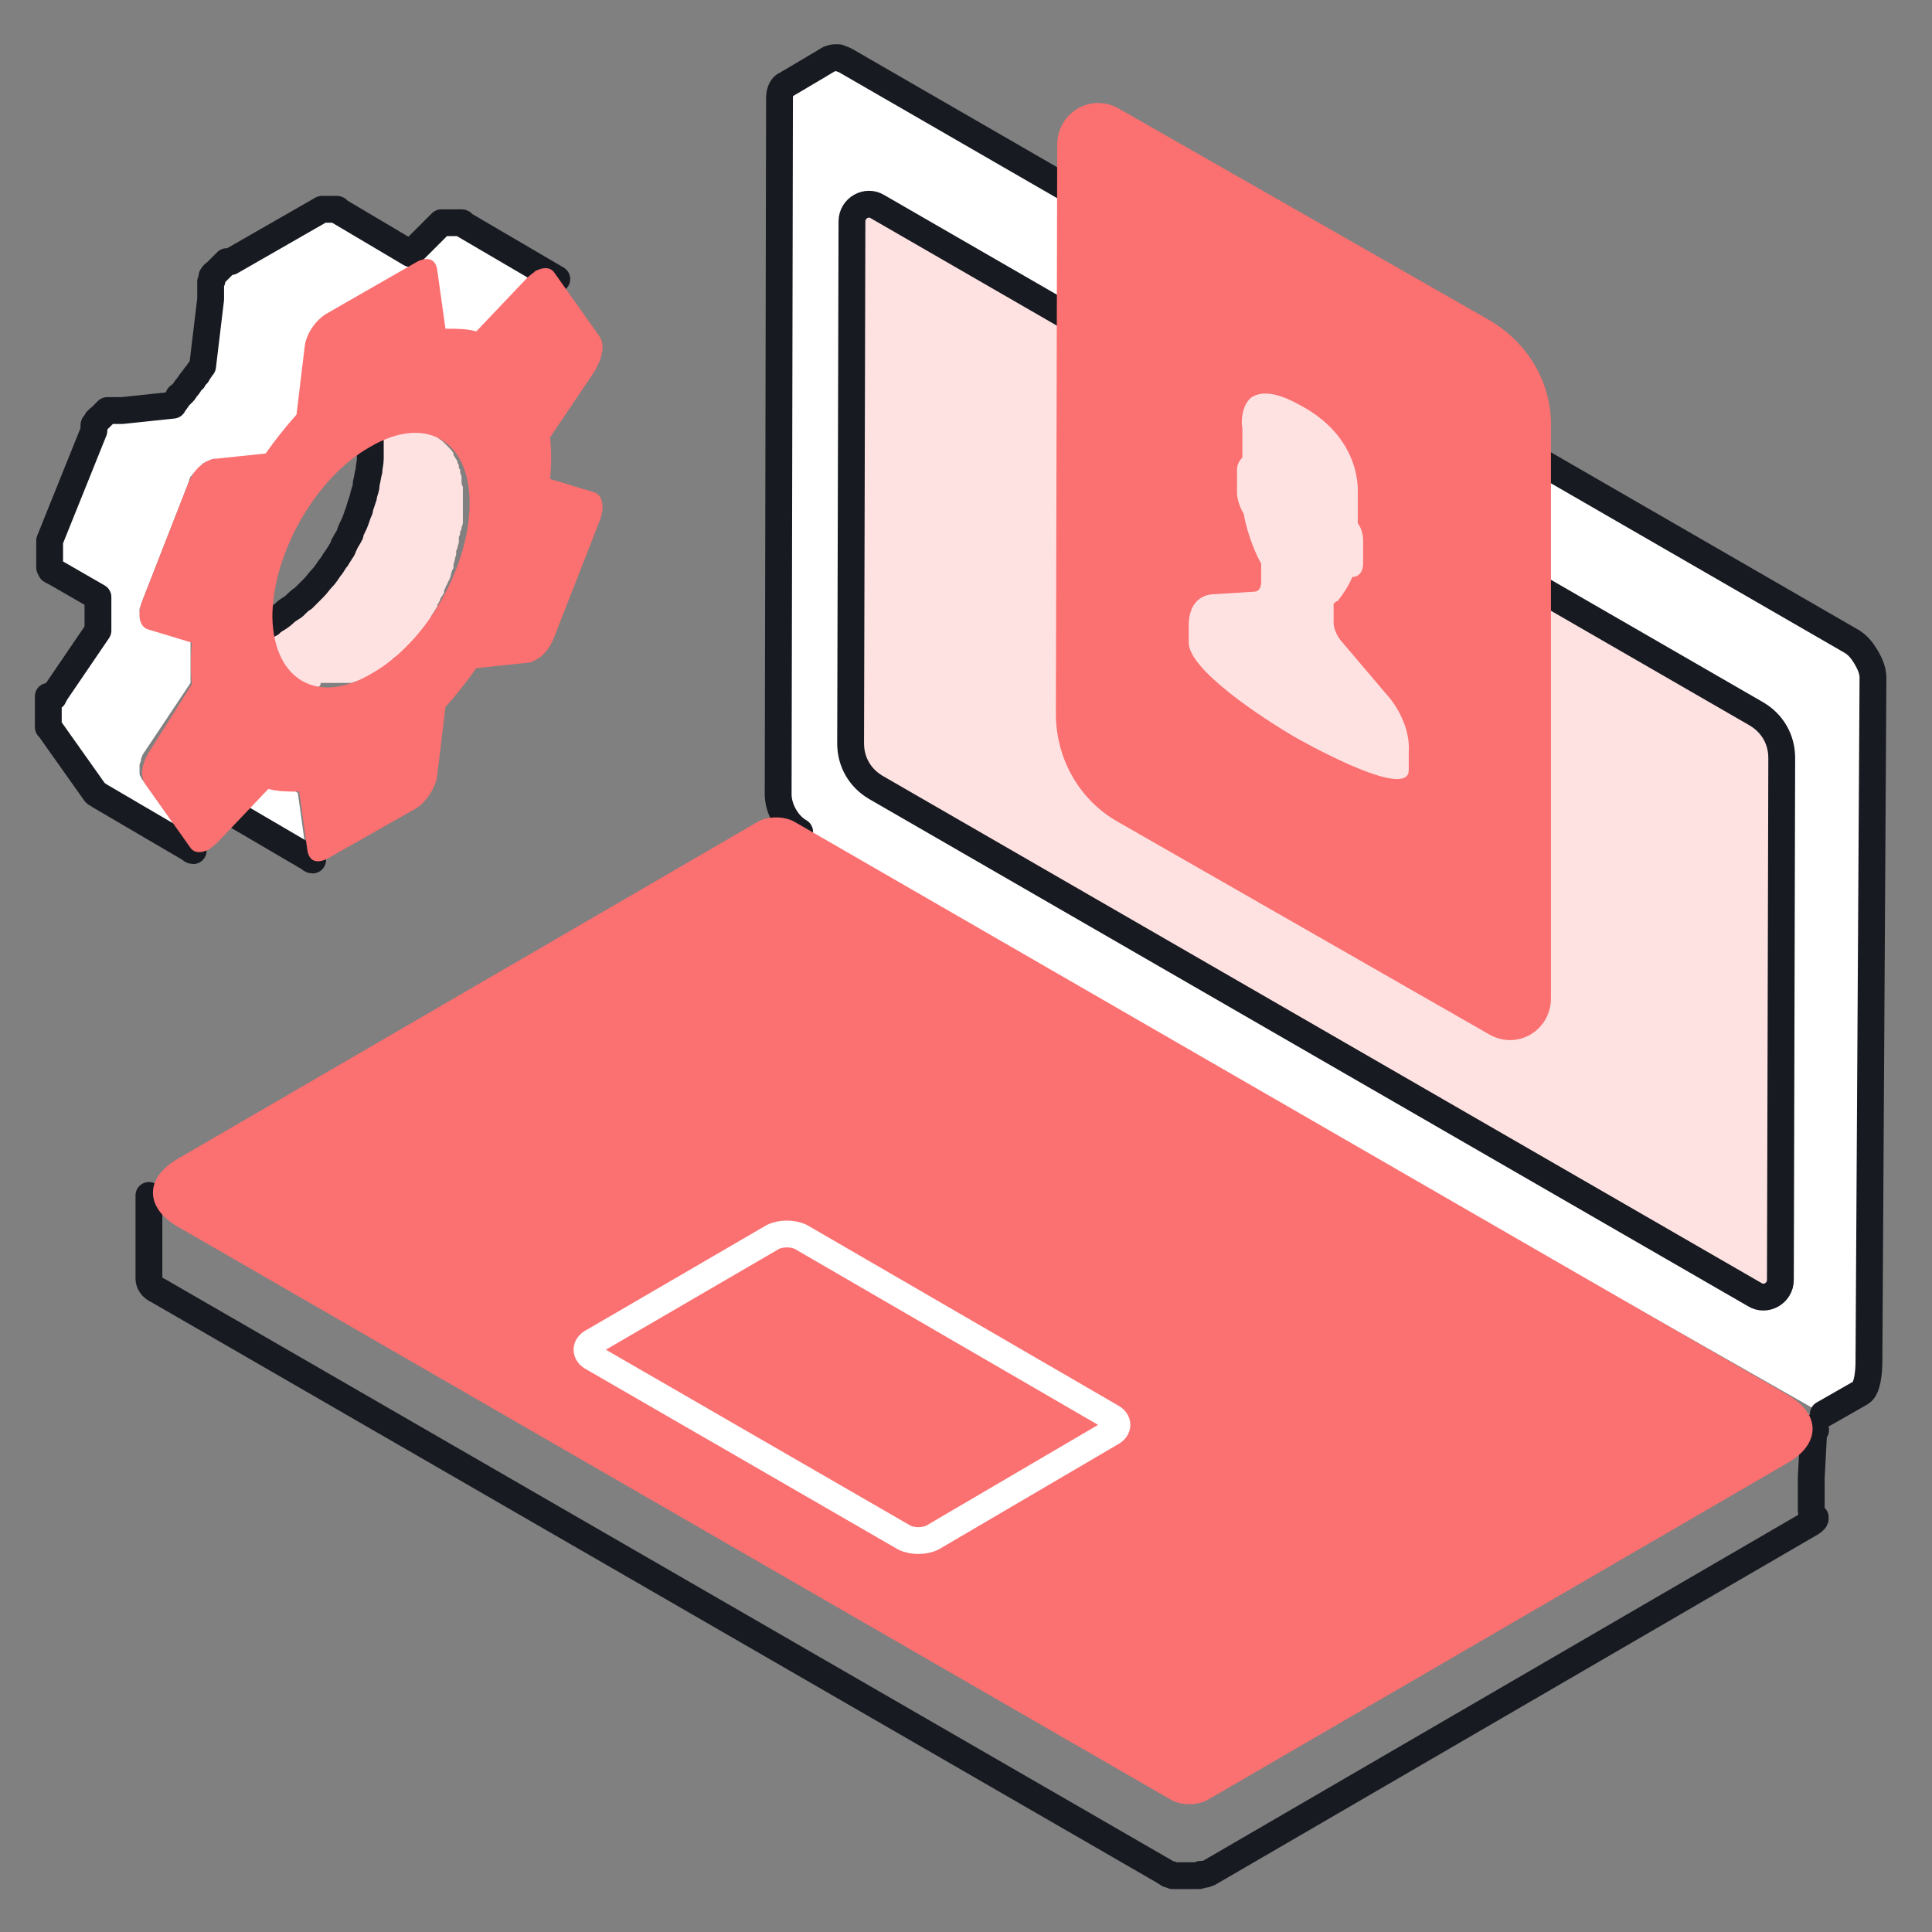 <svg width="144" height="144" viewBox="0 0 144 144" fill="none" xmlns="http://www.w3.org/2000/svg">
<rect x="0" y="0" width="144" height="144" fill="#808080" stroke="none"/>
<path d="M11.1 89.1V95.3C11.1 95.6 11.3 96 11.8 96.2L86.8 139.5C86.9 139.6 87 139.6 87.1 139.7C87.1 139.7 87.1 139.7 87.2 139.7C87.3 139.7 87.3 139.7 87.4 139.8H87.5C87.5 139.8 87.5 139.8 87.6 139.8C87.6 139.8 87.6 139.8 87.7 139.8C87.8 139.8 87.8 139.8 87.9 139.8H88C88 139.8 88 139.8 88.1 139.8H88.2C88.3 139.8 89 139.8 89 139.8C89.1 139.8 89.1 139.8 89.2 139.8H89.3C89.4 139.8 89.5 139.8 89.5 139.7H89.6H89.7H89.8C89.9 139.7 90 139.6 90.1 139.6L135 113.5C135.1 113.4 135.2 113.4 135.2 113.3C135.3 113.3 135.3 113.2 135.3 113.1C135.3 113.1 135.1 113.1 135.1 113C135.1 113 135 112.7 135 112.6V110.1L135.2 106.4C135.2 106.5 135.4 106.6 135.3 106.6C135.3 106.7 135.2 106.7 135.2 106.8C135.1 106.9 135.1 106.9 135 107" stroke="#171A21" stroke-width="2" stroke-miterlimit="10" stroke-linecap="round" stroke-linejoin="round"/>
<path d="M59.6 62C58.7 61.5 58 60.3 58 59.2L58.1 7.3C58.1 6.8 58.3 6.4 58.6 6.3C59.8 5.6 61.8 4.4 61.8 4.4C61.9 4.4 62 4.3 62.2 4.3C62.3 4.3 62.4 4.3 62.5 4.3C62.7 4.4 62.8 4.4 63 4.5L138 47.8C138.5 48.1 138.8 48.5 139.1 49C139.2 49.2 139.6 49.8 139.6 50.5C139.6 51.2 139.3 100.7 139.3 101.5C139.3 102.2 139.2 103.5 138.7 103.8L135.9 105.4" fill="white"/>
<path d="M59.6 62C58.7 61.5 58 60.3 58 59.2L58.1 7.3C58.1 6.8 58.3 6.4 58.6 6.3C59.8 5.6 61.8 4.4 61.8 4.4C61.9 4.4 62 4.3 62.2 4.3C62.3 4.3 62.4 4.3 62.5 4.3C62.7 4.4 62.8 4.4 63 4.5L138 47.8C138.5 48.1 138.8 48.5 139.1 49C139.2 49.2 139.6 49.8 139.6 50.5C139.6 51.2 139.3 100.7 139.3 101.5C139.3 102.2 139.2 103.5 138.7 103.8L135.9 105.4" stroke="#171A21" stroke-width="2" stroke-miterlimit="10" stroke-linecap="round" stroke-linejoin="round"/>
<path d="M133.3 104C135.7 105.4 135.7 107.6 133.3 109L90.1 134.1C89.3 134.6 88 134.6 87.2 134.1L13.2 91.4C10.8 90 10.8 87.8 13.2 86.4L56.4 61.3C57.2 60.8 58.5 60.8 59.3 61.3L133.3 104Z" fill="#FB7070"/>
<path d="M82.8 105.6L59.7 92.2C59.1 91.9 58.2 91.9 57.6 92.2L44.2 100C43.6 100.3 43.6 100.9 44.2 101.2L67.4 114.6C68 114.9 68.9 114.9 69.5 114.6L82.8 106.8C83.4 106.5 83.4 105.9 82.8 105.6Z" stroke="white" stroke-width="2" stroke-miterlimit="10"/>
<path d="M63.5 16.5L63.4 55.4C63.4 56.8 64.1 58 65.3 58.7L130.8 96.5C131.6 97 132.7 96.4 132.7 95.4L132.8 56.5C132.8 55.1 132.1 53.9 130.9 53.2L65.4 15.4C64.6 14.9 63.5 15.5 63.5 16.5Z" fill="#FEE2E2" stroke="#171A21" stroke-width="2" stroke-miterlimit="10" stroke-linecap="round" stroke-linejoin="round"/>
<path d="M110.899 23.8L83.399 8.1C81.299 6.9 78.799 8.4 78.799 10.8L78.699 53.2C78.699 56.6 80.499 59.7 83.399 61.3L110.999 77.1C113.099 78.3 115.599 76.8 115.599 74.4V31.9C115.699 28.6 113.899 25.5 110.899 23.8Z" fill="#FB7070"/>
<path d="M22.799 63.4C22.799 63.5 22.799 63.6 22.899 63.6C22.899 63.7 22.999 63.7 22.999 63.8L23.099 63.9C23.099 63.9 23.099 63.9 23.099 64C23.099 64 23.199 64.1 23.299 64.1L16.299 60C16.199 60 16.199 59.9 16.099 59.9C16.099 59.9 16.099 59.9 16.099 59.8L15.999 59.7C15.999 59.7 15.999 59.7 15.999 59.6V59.5V59.4V59.3C15.999 59.3 15.999 59.3 15.999 59.2L15.199 55L22.199 59.1L22.799 63.4Z" fill="white"/>
<path d="M23.099 64C23.099 64 23.199 64.1 23.299 64.1L16.299 60C16.199 60 16.199 59.9 16.099 59.9C16.099 59.9 16.099 59.9 16.099 59.8L15.999 59.7C15.999 59.7 15.999 59.7 15.999 59.6V59.5V59.4V59.3C15.999 59.3 15.999 59.3 15.999 59.2L15.199 55" stroke="#171A21" stroke-width="2" stroke-miterlimit="10" stroke-linecap="round" stroke-linejoin="round"/>
<path d="M23.6 51.2C23.4 51.2 23.3 51.1 23.1 51.1C23 51.1 23 51 22.9 51H22.8C22.7 51 22.6 50.9 22.5 50.9L15.5 46.8C15.6 46.9 15.7 46.9 15.8 46.9H15.9C16 46.9 16 47 16.1 47C16.1 47 16.1 47 16.2 47C16.4 47.1 16.5 47.1 16.7 47.1C16.8 47.1 16.9 47.1 17 47.1H17.1C17.2 47.1 17.3 47.1 17.3 47.1H17.4C17.5 47.1 17.5 47.1 17.6 47.1C17.7 47.1 17.7 47.1 17.8 47.1C17.9 47.1 17.9 47.1 18 47.1C18.1 47.1 18.1 47.1 18.2 47.1H18.3C18.4 47.1 18.4 47.1 18.5 47.1H18.6C18.7 47.1 18.7 47.1 18.8 47H18.9C19 47 19 47 19.1 46.9H19.2C19.3 46.9 19.4 46.8 19.5 46.8C19.6 46.8 19.7 46.7 19.8 46.7H19.9C20 46.7 20.1 46.6 20.1 46.6C20.1 46.6 20.2 46.6 20.2 46.5C20.3 46.4 20.4 46.4 20.5 46.3C20.7 46.2 21 46 21.2 45.8C21.4 45.6 21.6 45.5 21.9 45.3C21.9 45.3 21.9 45.3 22 45.2C22.2 45 22.4 44.8 22.6 44.7C22.6 44.7 22.6 44.7 22.7 44.6C22.9 44.4 23.1 44.2 23.3 44C23.3 44 23.3 44 23.4 43.9C23.6 43.7 23.8 43.4 24 43.2C24.2 43 24.4 42.7 24.6 42.4C24.8 42.2 24.9 41.9 25.1 41.7C25.2 41.5 25.3 41.4 25.4 41.2C25.5 41.1 25.6 40.9 25.6 40.8C25.6 40.7 25.7 40.7 25.7 40.6C25.8 40.4 26 40.1 26.1 39.9V39.8C26.2 39.5 26.4 39.2 26.5 38.9C26.6 38.6 26.7 38.3 26.8 38.1C26.8 38.1 26.8 38.1 26.8 38C26.9 37.7 27 37.4 27.1 37.1C27.1 37.1 27.1 37.1 27.1 37C27.2 36.7 27.3 36.4 27.3 36.2V36.1C27.4 35.8 27.4 35.5 27.5 35.2C27.5 34.9 27.6 34.6 27.6 34.3C27.6 34.3 27.6 34.3 27.6 34.2C27.6 33.9 27.6 33.6 27.6 33.3C27.6 33 27.6 32.8 27.6 32.5C27.6 32.5 27.6 32.5 27.6 32.4C27.6 32.2 27.5 31.9 27.5 31.7V31.6C27.5 31.4 27.4 31.2 27.3 31V30.9C27.2 30.7 27.2 30.5 27.1 30.4C27.1 30.4 27.1 30.4 27.1 30.3C27 30.1 26.9 29.9 26.8 29.8C26.8 29.8 26.8 29.8 26.8 29.7C26.7 29.6 26.6 29.4 26.5 29.3L26.4 29.2C26.3 29.1 26.2 29 26.1 28.9L26 28.8C25.9 28.7 25.7 28.6 25.6 28.5L32.6 32.6C32.7 32.7 32.9 32.8 33 32.9L33.1 33C33.2 33.1 33.3 33.2 33.4 33.3L33.5 33.4C33.6 33.5 33.7 33.6 33.8 33.8C33.8 33.8 33.8 33.8 33.8 33.9C33.9 34.1 34 34.2 34.1 34.4C34.1 34.4 34.1 34.4 34.1 34.5C34.2 34.6 34.2 34.7 34.2 34.8C34.2 34.9 34.2 34.9 34.3 35V35.1V35.2C34.3 35.3 34.4 35.4 34.4 35.6V35.7V35.8V35.9C34.4 36 34.4 36.1 34.5 36.3C34.5 36.4 34.5 36.4 34.5 36.5C34.5 36.5 34.5 36.5 34.5 36.6V36.7C34.5 36.8 34.5 36.9 34.5 37C34.5 37.1 34.5 37.2 34.5 37.4C34.5 37.5 34.5 37.6 34.5 37.7C34.5 37.8 34.5 37.9 34.5 38.1C34.5 38.2 34.5 38.2 34.5 38.3C34.5 38.3 34.5 38.3 34.5 38.4V38.5C34.5 38.6 34.5 38.7 34.5 38.9C34.5 39 34.5 39.1 34.4 39.3C34.4 39.4 34.4 39.5 34.3 39.6C34.3 39.7 34.3 39.9 34.2 40V40.1V40.2C34.2 40.3 34.2 40.3 34.2 40.4C34.2 40.5 34.1 40.7 34.1 40.8C34.1 40.9 34 41 34 41.1C34 41.1 34 41.1 34 41.2C34 41.2 34 41.2 34 41.3C34 41.4 33.9 41.6 33.9 41.7C33.9 41.8 33.8 42 33.8 42.1C33.8 42.1 33.8 42.1 33.8 42.2C33.8 42.2 33.8 42.2 33.8 42.3C33.8 42.4 33.7 42.5 33.7 42.5C33.7 42.6 33.6 42.7 33.6 42.9C33.6 43 33.5 43.1 33.5 43.2C33.4 43.3 33.4 43.4 33.3 43.6C33.2 43.7 33.2 43.9 33.1 44C33.1 44 33.1 44 33.1 44.1V44.2C33 44.3 33 44.4 32.9 44.5C32.8 44.6 32.8 44.8 32.7 44.9C32.7 45 32.6 45 32.6 45.1V45.2C32.5 45.3 32.5 45.4 32.4 45.5C32.3 45.7 32.2 45.8 32.1 46V46.1C31.9 46.3 31.8 46.5 31.6 46.8C31.5 46.9 31.4 47.1 31.3 47.2C31.2 47.3 31.1 47.4 31 47.5C30.9 47.6 30.8 47.7 30.7 47.8C30.6 47.9 30.5 48 30.4 48.1C30.4 48.1 30.4 48.1 30.3 48.2C30.2 48.3 30.2 48.3 30.1 48.4C30 48.5 29.9 48.6 29.8 48.7L29.7 48.8C29.7 48.8 29.7 48.8 29.6 48.9C29.5 48.9 29.5 49 29.4 49C29.3 49.1 29.2 49.2 29.1 49.3L29 49.4C29 49.4 29 49.4 28.9 49.5L28.8 49.6C28.7 49.7 28.6 49.8 28.5 49.8C28.4 49.9 28.3 49.9 28.3 50C28.2 50.1 28.1 50.1 28 50.2C27.9 50.3 27.8 50.3 27.7 50.4C27.7 50.4 27.7 50.4 27.6 50.4C27.5 50.4 27.4 50.5 27.4 50.5H27.3C27.3 50.5 27.2 50.5 27.2 50.6H27.1C27 50.6 27 50.6 26.9 50.7H26.8C26.7 50.7 26.6 50.8 26.5 50.8C26.4 50.8 26.3 50.9 26.2 50.9H26.1H26H25.9H25.8H25.7H25.6H25.5C25.5 50.9 25.5 50.9 25.4 50.9H25.3H25.2C25.2 50.9 25.2 50.9 25.1 50.9H25C24.9 50.9 24.9 50.9 24.8 50.9H24.7C24.6 50.9 24.6 50.9 24.5 50.9C24.5 50.9 24.5 50.9 24.4 50.9H24.3C24.2 50.9 24.1 50.9 24.1 50.9C24.1 50.9 24.1 50.9 24 50.9C24 50.9 24 50.9 23.9 50.9C23.9 51.2 23.7 51.2 23.6 51.2Z" fill="#FEE2E2"/>
<path d="M15.5 46.7C15.6 46.8 15.7 46.8 15.8 46.8H15.9C16 46.8 16 46.9 16.1 46.9C16.1 46.9 16.1 46.9 16.2 46.9C16.4 47 16.5 47 16.7 47C16.8 47 16.9 47 17 47H17.1C17.2 47 17.3 47 17.3 47H17.4C17.5 47 17.5 47 17.6 47C17.7 47 17.7 47 17.8 47C17.9 47 17.9 47 18 47C18.1 47 18.1 47 18.2 47H18.3C18.4 47 18.4 47 18.5 47H18.6C18.7 47 18.7 47 18.8 46.9H18.9C19 46.9 19 46.9 19.1 46.8H19.2C19.3 46.8 19.4 46.7 19.5 46.7C19.6 46.7 19.7 46.6 19.8 46.6H19.9C20 46.6 20.1 46.5 20.1 46.5C20.1 46.5 20.2 46.5 20.2 46.4C20.3 46.3 20.4 46.3 20.5 46.2C20.7 46.1 21 45.9 21.2 45.7C21.4 45.5 21.6 45.4 21.9 45.2C21.9 45.2 21.9 45.2 22 45.1C22.2 44.9 22.4 44.7 22.6 44.6C22.6 44.6 22.6 44.6 22.7 44.5C22.9 44.3 23.1 44.1 23.3 43.9C23.3 43.9 23.3 43.9 23.4 43.8C23.6 43.6 23.8 43.3 24 43.1C24.2 42.9 24.4 42.6 24.6 42.3C24.8 42.1 24.9 41.8 25.1 41.6C25.2 41.4 25.3 41.3 25.4 41.1C25.5 41 25.6 40.8 25.6 40.7C25.6 40.6 25.7 40.6 25.7 40.5C25.8 40.3 26 40 26.1 39.8V39.7C26.2 39.4 26.4 39.1 26.5 38.8C26.6 38.5 26.7 38.2 26.8 38C26.8 38 26.8 38 26.8 37.9C26.9 37.6 27 37.3 27.1 37C27.1 37 27.1 37 27.1 36.9C27.2 36.6 27.3 36.3 27.3 36.1V36C27.4 35.7 27.4 35.4 27.5 35.1C27.5 34.8 27.6 34.5 27.6 34.2C27.6 34.2 27.6 34.2 27.6 34.1C27.6 33.8 27.6 33.5 27.6 33.2C27.6 32.9 27.6 32.7 27.6 32.4C27.6 32.4 27.6 32.4 27.6 32.3C27.6 32.1 27.5 31.8 27.5 31.6V31.5C27.5 31.3 27.4 31.1 27.3 30.9V30.8C27.2 30.6 27.2 30.4 27.1 30.3C27.1 30.3 27.1 30.3 27.1 30.2C27 30 26.9 29.8 26.8 29.7C26.8 29.7 26.8 29.7 26.8 29.6C26.7 29.5 26.6 29.3 26.5 29.2L26.4 29.1C26.3 29 26.2 28.9 26.1 28.8L26 28.7C25.9 28.6 25.7 28.5 25.6 28.4" stroke="#171A21" stroke-width="2" stroke-miterlimit="10" stroke-linecap="round" stroke-linejoin="round"/>
<path d="M3.5 41.7C3.5 41.6 3.5 41.6 3.5 41.6V41.5V41.4C3.5 41.4 3.5 41.4 3.5 41.3V41.2V41.1V41C3.5 41 3.5 41 3.5 40.9V40.8V40.7V40.6C3.5 40.6 3.5 40.6 3.5 40.5L7 32.1V32V31.9V31.8V31.7C7 31.7 7 31.6 7.1 31.6C7.1 31.5 7.2 31.5 7.2 31.4C7.2 31.4 7.2 31.3 7.3 31.3C7.3 31.3 7.3 31.2 7.4 31.2C7.4 31.2 7.4 31.2 7.5 31.1C7.5 31.1 7.5 31.1 7.6 31C7.6 31 7.6 31 7.7 30.9C7.7 30.9 7.7 30.9 7.8 30.8C7.8 30.8 7.8 30.8 7.9 30.7C7.9 30.7 7.9 30.7 8 30.6C8 30.6 8 30.6 8.1 30.6C8.1 30.6 8.1 30.6 8.2 30.6C8.2 30.6 8.2 30.6 8.3 30.6C8.3 30.6 8.3 30.6 8.4 30.6C8.4 30.6 8.4 30.6 8.5 30.6C8.5 30.6 8.5 30.6 8.6 30.6C8.6 30.6 8.6 30.6 8.7 30.6C8.7 30.6 8.7 30.6 8.8 30.6C8.8 30.6 8.8 30.6 8.9 30.6C8.9 30.6 8.9 30.6 9 30.6C9 30.6 9 30.6 9.1 30.6L12.9 30.2C13 30 13.2 29.8 13.3 29.6C13.3 29.6 13.3 29.5 13.4 29.5C13.5 29.4 13.6 29.3 13.7 29.2C13.8 29.1 13.8 29 13.9 28.9L14 28.8C14.1 28.7 14.1 28.6 14.2 28.5C14.3 28.4 14.3 28.3 14.4 28.3C14.4 28.2 14.5 28.2 14.5 28.1C14.6 28 14.6 27.9 14.7 27.9C14.7 27.8 14.8 27.8 14.8 27.7C14.9 27.6 15 27.4 15.1 27.3L15.7 22.3V22.2V22.1V22C15.7 22 15.7 22 15.7 21.9V21.8V21.7V21.6V21.5C15.7 21.5 15.7 21.5 15.7 21.4C15.7 21.4 15.7 21.4 15.7 21.3C15.7 21.3 15.7 21.3 15.7 21.2V21.1V21L15.8 20.9V20.8C15.8 20.8 15.8 20.8 15.8 20.7C15.8 20.7 15.8 20.7 15.8 20.6L15.9 20.5C15.9 20.5 15.9 20.4 16 20.4C16 20.4 16 20.4 16.1 20.3C16.1 20.3 16.1 20.3 16.2 20.2C16.2 20.2 16.2 20.2 16.3 20.1C16.3 20.1 16.3 20.1 16.4 20C16.4 20 16.4 20 16.5 19.9C16.5 19.9 16.5 19.9 16.6 19.8C16.6 19.8 16.6 19.8 16.7 19.7C16.7 19.7 16.7 19.7 16.8 19.6C16.8 19.6 16.8 19.6 16.9 19.5C16.9 19.5 16.9 19.5 17 19.5C17 19.5 17 19.5 17.1 19.5C17.1 19.5 17.1 19.5 17.2 19.5L24 15.6C24 15.6 24 15.6 24.1 15.6C24.1 15.6 24.1 15.6 24.2 15.6C24.2 15.6 24.2 15.6 24.3 15.6C24.3 15.6 24.3 15.6 24.4 15.6C24.4 15.6 24.4 15.6 24.5 15.6C24.5 15.6 24.5 15.6 24.6 15.6C24.6 15.6 24.6 15.6 24.7 15.6C24.7 15.6 24.7 15.6 24.8 15.6H24.9H25H25.1C25.1 15.6 25.2 15.6 25.2 15.7L30.6 18.9L32.4 17.1C32.4 17.1 32.4 17.1 32.5 17C32.5 17 32.5 17 32.6 16.9C32.6 16.9 32.6 16.9 32.7 16.8C32.7 16.8 32.7 16.8 32.8 16.7C32.8 16.7 32.8 16.7 32.9 16.6C32.9 16.6 32.9 16.6 33 16.6C33 16.6 33 16.6 33.1 16.6C33.1 16.6 33.1 16.6 33.2 16.6C33.2 16.6 33.2 16.6 33.3 16.6C33.3 16.6 33.3 16.6 33.4 16.6C33.4 16.6 33.4 16.6 33.5 16.6C33.5 16.6 33.5 16.6 33.6 16.6C33.6 16.6 33.6 16.6 33.7 16.6C33.7 16.6 33.7 16.6 33.8 16.6C33.8 16.6 33.8 16.6 33.9 16.6C33.9 16.6 33.9 16.6 34 16.6C34 16.6 34 16.6 34.1 16.6H34.2H34.3H34.4C34.4 16.6 34.5 16.6 34.5 16.7L41.5 20.8C41.4 20.8 41.3 20.7 41.3 20.7C41.2 20.7 41.1 20.7 41 20.7C40.9 20.7 40.8 20.7 40.7 20.8C40.6 20.8 40.5 20.9 40.4 20.9C40.3 21 40.2 21 40.1 21.1C40 21.2 39.9 21.3 39.8 21.4L36 25.4C35.9 25.4 35.7 25.3 35.6 25.3C35.4 25.3 35.1 25.2 34.9 25.2C34.9 25.2 34.9 25.2 34.8 25.2C34.6 25.2 34.4 25.2 34.2 25.2C34 25.2 33.9 25.2 33.7 25.2L28.3 22.1L24.8 24.1C24.7 24.2 24.6 24.2 24.5 24.3C24.4 24.4 24.3 24.5 24.2 24.5C24.1 24.6 24 24.7 24 24.8C23.9 24.9 23.9 25 23.8 25.1C23.8 25.1 23.8 25.1 23.8 25.2C23.7 25.3 23.7 25.4 23.6 25.5C23.5 25.6 23.5 25.7 23.4 25.8C23.4 25.9 23.3 26 23.3 26.2C23.3 26.3 23.2 26.4 23.2 26.6L22.6 31.6C22.4 31.8 22.3 32 22.1 32.2C22 32.3 22 32.4 21.9 32.4C21.8 32.5 21.7 32.7 21.6 32.8C21.5 32.9 21.5 33 21.4 33.1C21.3 33.2 21.2 33.4 21.1 33.5C21 33.6 20.9 33.7 20.9 33.8C20.7 34 20.6 34.2 20.4 34.5L16 34.2C15.9 34.2 15.8 34.2 15.7 34.3C15.6 34.3 15.5 34.4 15.4 34.4C15.3 34.4 15.3 34.5 15.2 34.5C15.1 34.5 15.1 34.6 15 34.7C14.9 34.8 14.9 34.8 14.8 34.9C14.7 35 14.7 35 14.6 35.1C14.5 35.2 14.5 35.2 14.4 35.3C14.3 35.4 14.3 35.5 14.2 35.5C14.2 35.6 14.1 35.7 14.1 35.8C14.1 35.9 14 36 14 36.1L10.6 44.8C10.6 44.9 10.5 45 10.5 45.1C10.5 45.2 10.4 45.3 10.4 45.4C10.4 45.5 10.4 45.6 10.4 45.6L14.2 47.8C14.2 48 14.2 48.3 14.2 48.5C14.2 48.6 14.2 48.6 14.2 48.7C14.2 48.9 14.2 49.1 14.2 49.3C14.2 49.3 14.2 49.3 14.2 49.4C14.2 49.6 14.2 49.9 14.2 50.1C14.2 50.2 14.2 50.2 14.2 50.3C14.2 50.5 14.2 50.7 14.2 50.9L11 55.7C10.9 55.8 10.9 55.9 10.8 56C10.7 56.1 10.7 56.2 10.6 56.3C10.6 56.4 10.5 56.5 10.5 56.7C10.5 56.8 10.4 56.9 10.4 57C10.4 57.1 10.4 57.2 10.4 57.3C10.4 57.4 10.4 57.5 10.4 57.6C10.4 57.7 10.4 57.8 10.5 57.9C10.5 58 10.6 58.1 10.6 58.1L14 62.9C14.1 63 14.2 63.1 14.3 63.1L7.3 59C7.2 58.9 7.1 58.9 7 58.8L3.6 54C3.6 54 3.6 53.9 3.5 53.9V53.8C3.5 53.8 3.5 53.8 3.5 53.7V53.6V53.5V53.4C3.5 53.4 3.5 53.4 3.5 53.3C3.5 53.3 3.5 53.3 3.5 53.2V53.1V53V52.9C3.5 52.9 3.5 52.9 3.5 52.8V52.7V52.6V52.5V52.4V52.3V52.2V52.1V52V51.9V51.8V51.7C3.5 51.7 3.5 51.7 3.5 51.6C3.9 52 4 52 4 51.9C4 51.8 4.1 51.8 4.1 51.7L7.3 47C7.3 46.9 7.3 46.8 7.3 46.6C7.3 46.5 7.3 46.4 7.3 46.3C7.3 46.2 7.3 46.2 7.3 46.1V46C7.3 45.8 7.3 45.6 7.3 45.4V45.3C7.3 45.1 7.3 45 7.3 44.8C7.3 44.7 7.3 44.7 7.3 44.6C7.3 44.6 7.3 44.6 7.3 44.5L4 42.6C3.9 42.6 3.9 42.5 3.8 42.5C3.8 42.5 3.8 42.5 3.8 42.4C3.8 42.4 3.8 42.3 3.7 42.3V42.2C3.7 42.2 3.7 42.2 3.7 42.1V42V41.9C3.7 41.9 3.7 41.9 3.7 41.8C3.7 41.8 3.7 41.8 3.7 41.7V41.6C3.5 41.8 3.5 41.8 3.5 41.7C3.5 41.8 3.5 41.7 3.5 41.7Z" fill="white"/>
<path d="M14.1 63.2C14.2 63.3 14.3 63.4 14.4 63.4L7.4 59.3C7.3 59.2 7.2 59.2 7.1 59.1L3.7 54.3C3.7 54.3 3.7 54.2 3.6 54.2V54.1C3.6 54.1 3.6 54.1 3.6 54V53.9V53.8V53.7C3.6 53.7 3.6 53.7 3.6 53.6C3.6 53.6 3.6 53.6 3.6 53.5V53.4V53.3V53.2C3.6 53.2 3.6 53.2 3.6 53.1V53V52.9V52.8V52.7V52.6V52.5V52.4V52.3V52.2V52.1V52C3.6 52 3.6 52 3.6 51.9C3.9 52 4 52 4 51.9C4 51.8 4.1 51.8 4.1 51.7L7.3 47C7.3 46.9 7.3 46.8 7.3 46.6C7.3 46.5 7.3 46.4 7.3 46.3C7.3 46.2 7.3 46.2 7.3 46.1V46C7.3 45.8 7.3 45.6 7.3 45.4V45.3C7.3 45.1 7.3 45 7.3 44.8C7.3 44.7 7.3 44.7 7.3 44.6C7.3 44.6 7.3 44.6 7.3 44.5L4 42.6C3.9 42.6 3.9 42.5 3.8 42.5C3.8 42.5 3.8 42.5 3.8 42.4C3.8 42.4 3.8 42.3 3.7 42.3V42.2C3.7 42.2 3.7 42.2 3.7 42.1V42V41.9C3.7 41.9 3.7 41.9 3.7 41.8C3.7 41.8 3.7 41.8 3.7 41.7V41.6C3.7 41.6 3.7 41.6 3.7 41.5V41.4V41.3V41.2C3.7 41.2 3.7 41.2 3.7 41.1V41V40.9V40.8C3.7 40.8 3.7 40.8 3.7 40.7V40.6V40.5V40.4C3.7 40.4 3.7 40.4 3.7 40.3L7 32.1V32V31.9V31.8V31.7C7 31.7 7 31.6 7.1 31.6C7.1 31.5 7.2 31.5 7.2 31.4C7.2 31.4 7.2 31.3 7.3 31.3C7.3 31.3 7.3 31.2 7.4 31.2C7.4 31.2 7.4 31.2 7.5 31.1C7.5 31.1 7.5 31.1 7.6 31C7.6 31 7.6 31 7.7 30.9C7.7 30.9 7.7 30.9 7.8 30.8C7.8 30.8 7.8 30.8 7.9 30.7C7.9 30.7 7.9 30.7 8 30.6C8 30.6 8 30.6 8.1 30.6C8.1 30.6 8.1 30.6 8.2 30.6C8.2 30.6 8.2 30.6 8.3 30.6C8.3 30.6 8.3 30.6 8.4 30.6C8.4 30.6 8.4 30.6 8.5 30.6C8.5 30.6 8.5 30.6 8.6 30.6C8.6 30.6 8.6 30.6 8.7 30.6C8.7 30.6 8.7 30.6 8.8 30.6C8.8 30.6 8.8 30.6 8.9 30.6C8.9 30.6 8.9 30.6 9 30.6C9 30.6 9 30.6 9.1 30.6L12.9 30.2C13 30 13.2 29.8 13.3 29.6C13.3 29.6 13.3 29.5 13.4 29.5C13.5 29.4 13.6 29.3 13.7 29.2C13.8 29.1 13.8 29 13.9 28.9L14 28.8C14.1 28.7 14.1 28.6 14.2 28.5C14.3 28.4 14.3 28.3 14.4 28.3C14.4 28.2 14.5 28.2 14.5 28.1C14.6 28 14.6 27.9 14.7 27.9C14.7 27.8 14.8 27.8 14.8 27.7C14.9 27.6 15 27.4 15.1 27.3L15.7 22.3V22.2V22.1V22C15.7 22 15.7 22 15.7 21.9V21.8V21.7V21.6V21.5C15.7 21.5 15.7 21.5 15.7 21.4C15.7 21.4 15.7 21.4 15.7 21.3C15.7 21.3 15.7 21.3 15.7 21.2V21.1V21L15.8 20.9V20.8C15.8 20.8 15.8 20.8 15.8 20.7C15.8 20.7 15.8 20.7 15.8 20.6L15.9 20.5C15.9 20.5 15.9 20.4 16 20.4C16 20.4 16 20.4 16.1 20.3C16.1 20.3 16.1 20.3 16.2 20.2C16.2 20.2 16.2 20.2 16.3 20.1C16.3 20.1 16.3 20.1 16.4 20C16.4 20 16.4 20 16.5 19.9C16.5 19.9 16.5 19.9 16.6 19.8C16.6 19.8 16.6 19.8 16.7 19.7C16.7 19.7 16.7 19.7 16.8 19.6C16.8 19.6 16.8 19.6 16.9 19.5C16.9 19.5 16.9 19.5 17 19.5C17 19.5 17 19.5 17.1 19.5C17.1 19.5 17.1 19.5 17.2 19.5L24 15.6C24 15.6 24 15.6 24.1 15.6C24.1 15.6 24.1 15.6 24.2 15.6C24.2 15.6 24.2 15.6 24.3 15.6C24.3 15.6 24.3 15.6 24.4 15.6C24.4 15.6 24.4 15.6 24.5 15.6C24.5 15.6 24.5 15.6 24.6 15.6C24.6 15.6 24.6 15.6 24.7 15.6C24.7 15.6 24.7 15.6 24.8 15.6H24.9H25H25.1C25.1 15.6 25.2 15.6 25.2 15.7L30.6 18.9L32.4 17.1C32.4 17.1 32.4 17.1 32.5 17C32.5 17 32.5 17 32.6 16.9C32.6 16.9 32.6 16.9 32.7 16.8C32.7 16.8 32.7 16.8 32.8 16.7C32.8 16.7 32.8 16.7 32.9 16.6C32.9 16.6 32.9 16.6 33 16.6C33 16.6 33 16.6 33.1 16.6C33.1 16.6 33.1 16.6 33.2 16.6C33.2 16.6 33.2 16.6 33.3 16.6C33.3 16.6 33.3 16.6 33.4 16.6C33.4 16.6 33.4 16.6 33.5 16.6C33.5 16.6 33.5 16.6 33.6 16.6C33.6 16.6 33.6 16.6 33.7 16.6C33.7 16.6 33.7 16.6 33.8 16.6C33.8 16.6 33.8 16.6 33.9 16.6C33.9 16.6 33.9 16.6 34 16.6C34 16.6 34 16.6 34.1 16.6H34.2H34.3H34.4C34.4 16.6 34.5 16.6 34.5 16.7L41.5 20.8C41.4 20.8 41.3 20.7 41.3 20.7C41.2 20.7 41.1 20.7 41 20.7" stroke="#171A21" stroke-width="2" stroke-miterlimit="10" stroke-linecap="round" stroke-linejoin="round"/>
<path d="M14.301 51C14.201 50 14.201 49 14.301 47.9L11.001 46.9C10.401 46.7 10.201 45.8 10.601 44.8L14.001 36.1C14.301 35.3 14.801 34.7 15.401 34.4C15.601 34.3 15.801 34.2 16.001 34.2L19.801 33.8C20.501 32.8 21.301 31.8 22.101 30.9L22.701 25.9C22.801 24.9 23.501 23.9 24.301 23.4L31.101 19.5C31.901 19.1 32.501 19.3 32.601 20.2L33.201 24.5C34.001 24.5 34.801 24.5 35.501 24.7L39.301 20.7C39.501 20.5 39.701 20.4 39.901 20.2C40.501 19.9 41.001 19.9 41.301 20.3L44.701 25.1C45.101 25.7 44.901 26.7 44.301 27.7L41.001 32.6C41.101 33.6 41.101 34.6 41.001 35.7L44.301 36.7C44.901 36.9 45.101 37.8 44.701 38.8L41.301 47.5C41.001 48.3 40.501 48.9 39.901 49.2C39.701 49.3 39.501 49.4 39.301 49.4L35.501 49.8C34.801 50.8 34.001 51.8 33.201 52.7L32.601 57.7C32.501 58.7 31.801 59.7 31.101 60.2L24.401 64C23.601 64.4 23.001 64.2 22.901 63.3L22.301 59C21.501 59 20.701 59 20.001 58.8L16.201 62.8C16.001 63 15.801 63.1 15.601 63.3C15.001 63.6 14.501 63.6 14.201 63.2L10.801 58.4C10.401 57.8 10.601 56.8 11.201 55.9L14.301 51ZM27.701 50.2C31.801 47.9 35.001 42.2 35.001 37.5C35.001 32.8 31.701 30.9 27.601 33.3C23.501 35.6 20.301 41.3 20.301 46C20.401 50.7 23.701 52.6 27.701 50.2Z" fill="#FB7070"/>
<path d="M103.3 51.7L99.9 47.7C99.6 47.3 99.4 46.8 99.4 46.4V45C99.5 44.9 99.6 44.8 99.7 44.8C100.1 44.3 100.5 43.7 100.8 43C101.3 43 101.6 42.6 101.6 42V40.3C101.6 39.9 101.5 39.4 101.2 39V36.8C101.2 36.6 101.3 35.3 100.5 33.7C99.8 32.3 98.6 31.1 96.9 30.2C95.3 29.3 94.1 29.1 93.3 29.6C92.5 30.2 92.5 31.6 92.6 31.9V34.1C92.4 34.3 92.2 34.6 92.2 35V36.7C92.2 37.2 92.4 37.8 92.7 38.3C93 40 93.7 41.5 94 42V43.4C94 43.8 93.8 44.1 93.5 44.1L90.3 44.3C89.3 44.4 88.6 45.2 88.6 46.6V47.9C88.6 49.9 94 53.5 96.8 55.1C99.7 56.7 105 59.3 105 57.4V56C105.1 54.6 104.4 52.9 103.3 51.7Z" fill="#FEE2E2"/>
</svg>
